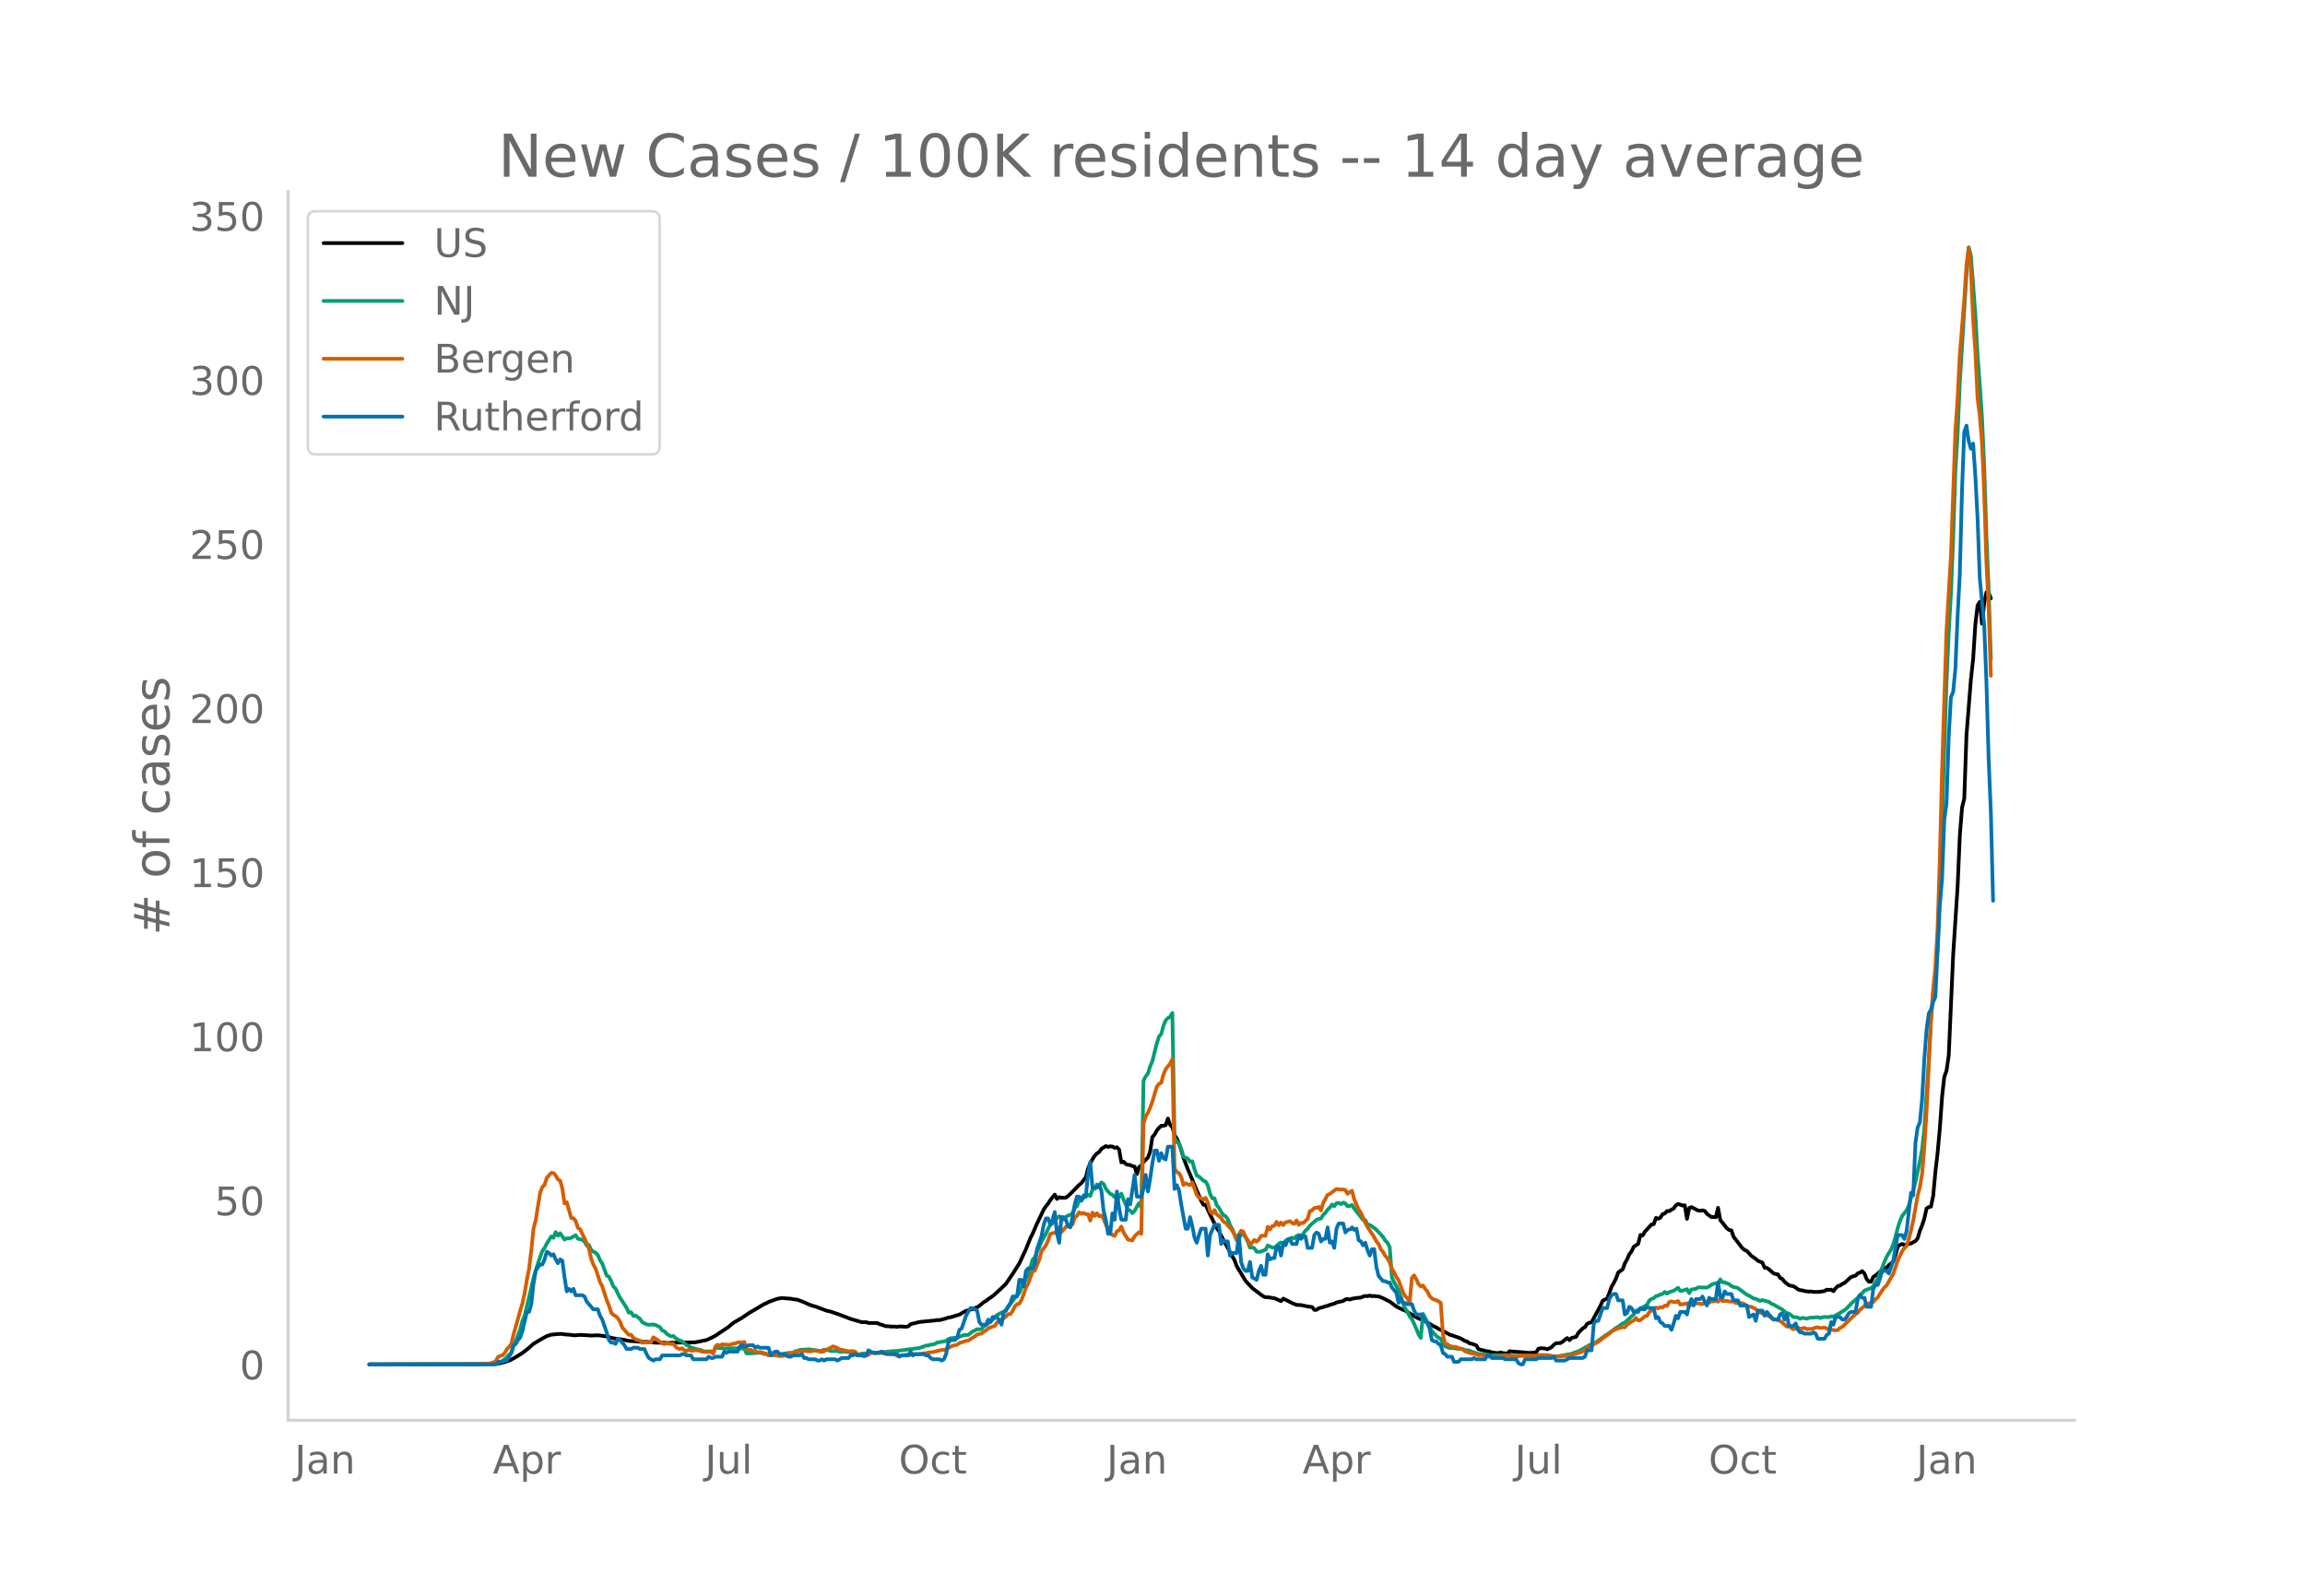 <svg height="864" viewBox="0 0 936 648" width="1248" xmlns="http://www.w3.org/2000/svg" xmlns:xlink="http://www.w3.org/1999/xlink"><defs><style>*{stroke-linecap:butt;stroke-linejoin:round}</style></defs><g id="figure_1"><path d="M0 648h936V0H0z" style="fill:#fff" id="patch_1"/><g id="axes_1"><path d="M117 576.72h725.4V77.76H117z" style="fill:none" id="patch_2"/><path clip-path="url(#p5345502b4c)" d="m149.973 554.04 47.747-.082 3.604-.156 1.801-.275 1.802-.43 1.802-.592 1.802-.898 1.802-1.078 1.801-1.113 2.703-2.125 1.802-1.604 1.802-1.089 1.801-1.076 1.802-.981 1.802-.56 2.703-.277 1.802-.032.9.195 1.802.11 1.802.226.9.027 1.803-.173 2.702.146 1.802.137 2.703-.126 1.802.21 1.801.28 2.703.726 2.703.387.9.098 2.703.6 1.802.083 2.703.233 1.802.084.9-.043 3.604.346 4.505.053.9.12.901-.143 9.91-.183 4.505-.914 1.801-.827 1.802-.931 5.406-3.614 1.801-1.56 3.604-2.096 2.703-1.852 6.306-3.72.9-.361.902-.508 2.702-.988.901-.293 1.802-.33 2.703.246.9.045.902.196 1.801.216 2.703 1.033 1.802.827 1.802.693.9.166 4.505 1.705 1.802.427 3.603 1.232 4.505 1.724 4.504 1.31 1.802.006.9.306 3.604.049.901.442 2.703.863.901-.029.9.16 1.803-.01.9.141.901-.198 2.703.138.901-.185.9-.864 3.604-.893 4.505-.444 1.802-.168.9-.173.902.037 2.702-.707.901-.325.901-.127 3.604-1.096 2.702-1.555.901-.144.901-.372.9-.088.902-.514.9-.325.902-.544 1.801-1.545.901-.433.901-.772 1.802-1.219 1.802-1.587 1.802-1.675 1.801-1.751 2.703-3.99 2.703-4.26 2.702-5.782 1.802-4.537.901-1.77 1.802-4.11 2.703-5.697.9-1.334.901-1.084.901-1.426 1.802-2.2.9 1.76.902-.706.9.221 1.803-.059.9-.655 2.703-2.658 1.802-1.882.9-.722 1.803-2.349.9-3.545.901-2.166.901-1.627.901-1.395.901-.964.9-.549.902-1.266 1.802-1.154.9.342.901-.232.901.088.901.524.901-.234.901.92.9 5.209.902-.271.9.932.902.344.9.062.901.46.901.194.901 3.015.901-2.834.9-.634.902-1.46 1.802-1.785.9-2.518.901-5.796.901-1.017.901-1.63.901-1.082.901-.84.9-.01.902-.247.9-2.686.902 2.593.9.92.901 3.21.901 1.394.901 2.044.901 2.606.9 3.167 1.803 4.717.9 2.022 1.802 4.435 2.703 6.293.9 1.633.902-.021 1.802 3.973 2.702 5.507.901 1.23.901 1.844 1.802 3.336 2.703 5.066.9 1.45.901 2.512 3.604 5.977 2.703 2.924 3.603 2.736.901.637.901.374.9-.042 1.803.303.9.131 2.703 1.177.901-1.017 3.604 1.789 1.801.755 1.802.076 2.703.568 1.802.233.9 1.154.902-.025.9-.63 1.802-.494.901-.323.901-.19.9-.393 1.803-.485.9-.485 2.703-.589.901-.634.901-.152.901.198.9-.33 1.803-.322 1.801-.135.901-.438.901-.227.901.102.901-.283.9.297.902-.132.9.183.902.028 1.801.72 1.802.93.901.417 2.703 2.059 2.702 1.307.901.34 3.604 2.226 1.802.96 1.801.639 4.505 2.597.9.375.902.601 1.802.842 2.702 1.505 1.802.555 2.703.985 1.801 1.057.901.27.901.687.901.153 1.802.64.9 1.538 3.604.89.901.08.901.346 1.802.246.9.019.902-.28.9.311.902.071.9.211.901-1.064 8.108.69 1.802-.125.901-.045.901-1.53.9-.225 1.803.137.9.326 1.802-.884.901-1.002.901-.59 1.802-.071.9-.575.902-.79.9-.641.901.84.901-.923 1.802-.422.901-1.583 1.802-1.874.9-.472.902-1.384.9-.401.901-.24 3.604-6.692.9-2.043 1.803-.903.9-2.233.901-2.558.901-1.524.901-1.783.901-2.473 1.802-1.24.9-2.483.902-1.603.9-2.048.902-1.172.9-1.877 1.802-1.19.901-3.577.901.174.9-1.516 2.704-2.938.9-.13.901-2.537.901.345.901-.446.901-1.422.9-.247.902-1.028.9.048.902-.607.9-.462.901-1.346.901-.462.901.236.901.387.901-.112.9 5.487.902-4.378.9-.385 2.703 1.396.901.075.901-.135.901.22.9 1.183 1.803 1.315.9-.062.901.13.901-3.805.901 4.964.901 1.064 1.802 2.292.9.648.902.154.9 2.618 3.604 4.666.901.695.901.41 1.802 1.938 1.802 1.276.9.785 1.802.739.901 2.062.901.051.901.637 1.802 1.58.9.31.902.106.9 1.47.901.432.901 1.14 1.802 1.424 1.802.39.9.526.902.7.9.349.901.08.901.286 1.802.215.9-.074.902.195 1.802.019 2.702-.336.901-.606.901.129.901-.131.9.626.902-1.178.9-.928.902-.137.9-.698.901-.392 2.703-2.453 1.802-.534.9-.941.902-.284.9-.604.901.978.901 2.258.901 1.065.901-.01.901-1.963.9-.546 1.803-1.549.9-.974.901-.495.901-.093.901-1.118.901-.616.901-.845.9-2.687.902-3.293.9-.774.902-.36.9.39 2.703-.613 1.802-.998.9-1.1.902-3.058.9-2.189.902-2.745.9-4.11.901-.547.901-.203.901-4.448.901-9.88.9-7.652.902-9.971.9-12.725.902-8.021.9-2.472.901-6.211 1.802-40.966 1.802-27.679.9-20.77.902-11.25.9-3.646.902-25.825 1.801-22.635.901-8.247.901-14.115.901-7.603.9-1.487.902 8.9.9-8.482.902-4.285.9.312.901 2.175h0" style="fill:none;stroke:#000;stroke-linecap:round;stroke-width:1.5" id="line2d_1"/><path clip-path="url(#p5345502b4c)" d="m149.973 554.04 48.648-.105 2.703-.352.9-.329.901-.17.901-.471.901-.618 1.802-1.877.901-.77.9-2.646.902-2.066 1.802-4.836.9-3.4.901-2.109 2.703-11.329.9-4.06 1.803-5.85 1.801-5.132.901-1.196.901-1.727 1.802-2.895.9.553.902-2.336.9 1.45.902-1.02 1.801 2.605.901-.536.901.086.901-.274 1.802-1.062.9 1.451 1.803.45.9.626.901 1.685.901-.216.901 2.035.901.656.9.456.902.915.9 2.122.902 1.347 1.801 4.887.901.416.901 1.818.901 2.216.901.79.9 2.004.902 1.705 1.802 2.766.9 1.44.901 1.909.901-.193.901 1.447.901-.096 1.802 1.333.9 1.336 1.803.934.9.135 1.802-.096.901.184 1.802.888.9 1.32.902.372.9.925.901.654.901.473.901-.184.901.834.901.649 1.802.736 1.802 1.498.9.346.901.602 2.703.858.901.062.9.447.902.235 1.802.024.9-.021.901.42.901-1.809.901-.043.901.163.9-.035.902.141 1.802-.06 3.603-.04 1.802.125.9-.1.902 2.064 1.802-.013.9-.032.901-.143.901.002.901-.138.901.221.9.36.902.03.9.43 1.802.002 3.604-.403 2.703-.515 1.802-.018.9-.686.901-.114.901-.377 1.802-.157h.9l.902-.142 1.802.26 2.702.42.901-.025.901-.485 1.802.227.9.33 1.803-.025.9.017.901.294.901.075.901-.173.901.21.9.036 1.803.38.9.374.901.227.901-.076.901-.298 2.703-.026.9-.298.902-.17.9.218 1.802-.29.901.027 4.505-.463.9.016 9.91-1.282 2.703-.994.901-.021.901-.341.9-.048.902-.271.9-.521 3.604-.639.901-.787.901-.34 1.802-.178.9.096.902-.57.9-.248.901-.382 1.802-.061 1.802-1.426.9-.384.902-.559.9.146.902-.193.9-1.12.901-.405 2.703-2.29.9-.62.902-1.25 1.802-.961.9-.189.901-.896.901-1.514.901-.858.901-1.196.9-1.385 1.803-1.85.9-2.283.902-1.495.9-2.08.901-1.524 1.802-6.2.901-.911.9-2.36.902-1.727.9-2.379 1.802-3.142.901-2.095.901-1.632.901-.534 1.802-2.116.9-.748.902.59.9.75.902-1.041.9-.622.901-.267.901-.655.901-2.183.901-.702.9-2.21.902.02.9-1.287.902-.433.9-.694.901.477.901-2.612.901-.338.901-1.723.9.686.902-1.499.9.577.902 1.894.9 1.214.901.916.901.42.901.936.901-.371.901.446.9-1.511.902 2.401 1.802 4.167.9.331.901 1.054.901-.902.901-1.72.901-1.414.9 1.613.902-51.356.9-1.78.902-1.118.9-2.974.901-2.102 1.802-7.22.901-2.78.901-.995.9-3.387.902-2.139.9-.926.902-.523.9-1.57.901 50.624.901 1.755.901.442.901 2.606.9 3.023.902.282.9.4.902 1.28.9-.204.901 3.288.901 2.514.901.407 1.802 1.685.9.363.902 1.583.9 3.352.902 1.885.9-.03.901 2.827.901 1.007.901 1.696.901 1.285.9.471.902 1.168.9 2.416.902 1.626 1.801 4.49.901-.518.901-1.927.901.014.9 1.267.902 1.75.9 2.465.902-.153.9.449.901 1.342.901.086.901-.147.901-.405.901-.238.9-1.818 1.803.816.9.09.901-.7.901-.904.901-.524.901.426.901-1.038.9-.704.902-.256.9-.372.902.287.9-.986.901.343.901-.458.901-.666.901-1.37.901-.744.9-1.272 2.704-2.4.9-.344.901-.14.901-1.481.901-.857.901-1.28.9-.857.902-1.238.9.69.902-1.218.9-.146.901.497.901-.604.901.343.901 1.17.901-.156.9-.416.902 1.507 3.603 4.554.901.112.901 1.811.901.159.9.56 1.803 1.394 2.702 2.937.901 1.457.901.874.901 1.814.9 12.304.902 1.961.9 1.557.902 1.794 1.801 5.205.901 2.09.901 1.287.901 1.966.901 1.014 1.802 3.948.9 2.286.902 1.452.9-9.813 1.802 3.416.901 1.946.901 1.644 1.802 2.006.9.681.902.385.9 2.234.901.913 1.802.63 1.802.094 1.802.281 1.802.098.9.419.901.025.901.161.901.522.901.184 1.802.684 2.703.007 1.801.434 1.802.047 2.703.012 1.802-.108 2.702.235 2.703.103.9-.09.902.075 1.801-.067 4.505.294 1.802-.027 4.504.096 1.802-.132 4.504-.792.901-.197 1.802-.723.901-.243 1.802-.985 1.802-.993.9-.59 1.802-.663.901-.462 2.703-1.97.9-.679 1.803-1.142 2.702-2.043.901-.468 1.802-1.34.9-.365 1.803-1.686 1.801-1.61.901-1.48 1.802-.828 2.703-1.62.9-1.707.902-.664.9-.301.901-.818.901-.244.901-.458.901-.214.9-.802.902.676.9-.618 1.803-.547 1.801-1.207.901 1.291.901-.096 1.802-.634.9 1.611.902-1.484 1.801-.244.901-.6 3.604.068.9-.446.902-.685.9-.401.901-.21.901.352.901-1.94.901 1.228.901-.045.901.46.9.278.902.79.9.413.902.161.9.298 3.604 2.652.9.404 1.803 1.09.9.2 1.802.828.901-.346 2.703.752.9.739.902.31 3.603 2.069.901.8.901.639.901.175 1.802 1.43.9.011.902.181.9.49.901-.35.901.082.901.238.901-.342 3.604-.277.9.344.901-.282.901-.15 1.802.108.901-.374.9.152 1.803-.99 2.702-1.661.901-.697 1.802-1.954 1.802-1.577.9-.74.902-1.26.9-.612.901-1.101 1.802-.724.901-.18.901-.942.9-1.62.902-1.33 1.802-4.514.9-2.374.901-2.03 1.802-2.953.901-2.197.9-2.964.902-3.557.9-2.793.902-2.115 1.801-2.34.901-1.93 1.802-6.103.901-3.462 1.802-8.525.9-4.87.902-8.196 1.801-27.845.901-15.952.901-11.057.901-6.915.9-11.614.902-23.024 1.802-58.17.9-26.52.901-20.477.901-15.698.901-22.634.901-27.198.901-15.156.9-20.92 2.704-43.829.9-10.904.901 3.427 1.802 23.704.901 16.645.9 11.796.902 13.573.9 19.817.902 28.261.9 21.638.901 28.483h0" style="fill:none;stroke:#009e73;stroke-linecap:round;stroke-width:1.5" id="line2d_2"/><path clip-path="url(#p5345502b4c)" d="m149.973 554.04 44.144-.071 4.504-.256 1.802-.53.9-.49.902-1.665.9-.45.901-.204.901-.96.901-1.541.901-.92.901-1.163.9-3.932 1.803-6.27.9-3.369.901-2.9.901-4.125.901-5.473.901-4.503.901-7.372.9-8.925.902-3.39 1.802-11.252.9-2.277.901-.837.901-2.92 1.802-1.961.9.05.902.95.9 1.665.902.45.9 3.195.901 6.065.901-.5 1.802 6.423.901.112.9 1.082.902 2.768.9.602 1.802 3.717.901 1.91.901 2.317.901 4.054.901 2.39.9 1.592 1.803 5.514.9 1.705 1.802 5.555.901 2.185.901 2.86.901 1.04.901.41.9.857.902 1.389.9 2.389 1.802 2.022.901.98.901-.01.901 1.174.901.653 1.802.552.9.817.902-.113 2.702.02.901-2.092.901.51 2.703 1.89.9.326.902-.48.9.337.901.153.901-.143.901 1.185.901.725.9.275.902-.347.9.848.902.418.9-.755.901.49h.901l.901-.225 1.802.276.9.378 3.604.081.901.674.901-2.869.901-.745.901.52.9-.674 2.704.194.9-.06.901-.41.901-.01.901-.5.901-.03.901.112.9-.286.902 2.89.9.418.902-.092.9.562.901.01.901.327 1.802.102.9.429.902.174.9.633.902-.245.9.03 1.802.307.901.275 1.802-.204 2.703-1.072.9.02.901-.449.901-.092.901-.265.901.234.901-.398.9.164 1.803.081.9-.275.901-.092 1.802.46.901.101.901-.204.9-.592 1.803-.899.9-.52 1.802.582.901.776.901.04 2.703.623 1.802-.112.9.235.901 1 .901.164 1.802.786.901-.398.9-.266.902-.806.9-.072.902.317.9-.235.901-.02 1.802.255 1.802-.153.9.367 1.803.204.9.623.901-.05.901-.246.901-.04.901-.235.901.102.9-.01.902-.266 2.702.02 1.802-.347.901-.04.901-.307 1.802-.163 3.603-.868.901.01.901-.255 1.802-1.021.9-.45 1.803-.388.9-.694 2.703-.899.901-.112 2.703-1.746.9-.735 1.803-.388.9-.746.901-.54.901-.746.901-.46 1.802-.612.9-1.369 1.803-1.245.9-.45.901-.765.901-.95.901.01.901-1.276.9-1.869.902-.929.9-.153.902-1.573.9-2.267.901-2.767.901-1.46 1.802-5.064.901-.358 1.802-4.34.9-3.44 1.802-2.42.901-1.981.901-2.635.901-.357 1.802-.266.9-2.001.902 1.807 1.802-2.042.9-.664.901.235.901-.592.901-2.798.901-.704.9-1.42.902.613.9-.398.902.572.9-.082.901 2.675.901-3.257.901 1.348.901-1.103.9 1.215.902-.266.9 1.359.902 2.256 1.801 3.42.901.848.901.388.901-1.878.901-.368.9-1.562.902 2.358 1.802 2.9.9.256.901.132.901-1.725 1.802-1.634.9.694.902-44.642.9-3.022.902-1.542.9-2.053.901-2.45 1.802-6.076.901-1.164.901-.388.9-3.38.902-2.164 1.802-2.237.9-1.838.901 44.336.901 1.522.901.418.901 1.552.9 3.278.902-.704.9.5.902.235.9-1.103 1.802 5.014.901 1.164.901.224.9.644.902-.766.9 1.848.902 3.584.9 1.031.901-1.51.901 1.827.901.541.901.899.901 1.44.9.387.902 1.195.9.909.902 1.072.9 1.654.901 2.134.901-2.113.901-1.583.901.439.9 2.022.902 1.337.9 2.053 1.803-2.094.9.715.901-.858.901-1.47.901-.153.901.082.9-3.635.902 1.072.9-1.318.902-.163.9-1.603.901 1.358.901-1.062.901 1 .901-1.061 1.802-.52.9.734.902.368.9-1.389.901 1.756.901-.786.901.092 1.802-1.715.9-3.145.902-.307.9-.99.902.02.9-.418.901 1.419.901-2.971 1.802-3.34.9-.398 1.803-1.358.9-.633 1.802.256.901-.072.901.225.901 1.582.901-.776.9-.48.902 3.503 1.802 4.125.9 1.256 1.802 4.135.901 1.716 1.802 2.675.9 1.46.902 1.675.9 1.123.901 2.093.901 1.052.901 1.644.901.98.901 1.757.9 2.47.902 1.481.9 1.869.902 1.358 1.801 4.911.901 1.501.901.899.901 1.603.901-9.935.9-.99.902 1.592.9 1.95.902.91.9-.338.901 1.389.901 1.031.901 1.88.901.928.9.43.902.295.9.45.902.633.9 12.804.901 3.86.901.153.901.623.901.327 1.802.153.9.46.902.132.9.429.901.725 1.802.653 2.703.562.9.408.902-.132 1.802.214 1.801.49.901.082 3.604-.204.9-.215 2.703-.122.901.275 1.802.133 1.802-.306.9-.174.902.072 1.801-.03 1.802.101 1.802-.306 3.604.01 2.702.51 1.802.062 2.703-.174 1.801-.214 3.604-.98 1.802-.674.9-.592 1.803-1.46.9-.338.901-.592.901-.388.901-.541 1.802-1.41 2.703-1.95.9-.827.901-.52 1.802-.735 1.802-.511.9.102.902-1.133.9-.552.902-.745.9-.296.901-1.072.901.98.901-.102 1.802-1.532.9-.265.902-1.44.9-.684.901-.5.901-.685.901.307.901-.5.901.163.9-.797.902.153.9-1.572.902-.296.9.286.901.01.901-.44.901 1.492.901-.215.901-.071.9-.307.902 1.256.9-.806 1.802-.358.901-.02 1.802.265.901-.316.9-.03.902-.225.9-.5.902-.062.9-.204.901.378.901-1.032.901.756 1.802-.01.9.214.902.082.9-.174.902.715 1.801.04.901.062.901.378.901.766.9.224.902.072 1.802.868.9 1.062.901.439.901.214.901.715.901.122.901.388.9.705.902.541.9.051.902.358.9.224 2.703 2.308.901-.082 1.802 1.246.9-.541.902-.123.9.388.901-.092.901-.234.901.52.901-.122.9.081.902-.224.9-.409.902-.092.9.297 1.802-.194 1.802.755 2.703.398.9-.122.902-.868.9-.398 5.406-5.27.9-.428.902-1.297.9-.715.901-.867 1.802-1.042.901.02.901-.51.9-1.113.902-.786 1.802-2.86.9-1.184.901-.796 2.703-4.759 1.802-5.268 1.802-3.89.9-1.267.901-.817.901-2.93.901-3.41.901-4.034 1.802-10.068.9-3.503.902-5.299.9-10.589.901-14.346 1.802-38.087.901-11.988.901-9.19.9-15.806.902-28.202.9-35.616 1.802-56.773 1.802-30.112 1.802-50.748.901-13.336.9-17.828 1.803-22.383.9-14.03.901-6.892.901 8.465.901 20.412.901 12.457.901 19.32.9 7.249.902 10.854.9 20.412.902 28.53.9 18.215.901 27.662h0" style="fill:none;stroke:#d55e00;stroke-linecap:round;stroke-width:1.5" id="line2d_3"/><path clip-path="url(#p5345502b4c)" d="M149.973 554.04h51.35l.902-1.04h1.801l.901-.52h.901l1.802-3.12.9-3.12.902-.521.9-1.56.902-1.04.9-2.6 1.802-7.801h.901l.901-3.12.9-8.322.902-5.2.9-1.56.902-1.04h.9l.901-2.08.901-3.121.901.52.901 1.04.9-.52.902 2.08.9 1.56.902-1.56.9.52.901 6.76.901 5.722.901-1.04.901 1.04.901-1.04.9 2.6h2.704l.9.52.901 2.08 2.703 3.12h1.802l.9 2.6.902 1.56 1.801 5.202.901 3.12.901 1.04h.901l.901.52.9-2.08.902.52 1.802 2.08.9 1.56h1.802l.901-.52h1.802l.9.52h1.803l.9 2.08.901 1.56 1.802 1.04.901-.52h1.802l.9-1.56h7.208l.9-.52h.902l.9.52h1.802l.901 1.56h5.406l.9-1.04.901.52h.901l.901-.52h2.703l.9-2.08.902.52.9-.52h3.604l.901-2.08.901-.52.9.52h.902l.9-.52h1.802l.901 1.04.901-.52.901.52h3.604l.9 3.12.901-1.04.901-.52h.901l.901 1.04h1.802l1.802 1.04h.9l.902-.52h2.702l.901-.52.901 1.56h.9l.902.52h2.702l.901.52h.901l.901-.52.901.52.9-.52h3.605l.9.52 1.802-1.04h2.703l.9-1.04h.902l.9-.52.901.52h3.604l.9-2.08 1.803 1.04h2.702l.901-.52 1.802 1.04h4.505l.9 1.04.901-.52h2.703l.9-1.56.902 1.56.9-.52h3.604l.901.52h.901l.901 1.04.9.52h2.704l.9.52.901-.52.901-2.08.901-4.68.901-1.04h1.802l.9-1.04.902-3.12.9-.52 1.802-5.201 1.802-3.12h.9l1.803 1.04.9 4.68.902 1.04h1.801l.901-2.08.901 1.04.901-2.08h1.802l1.802 3.12.9-5.2.901-.52 1.802-3.12.901-2.601h1.802l.9-6.76h.902l.9 2.6.901-6.241.901-1.04h1.802l.901-2.08.9-5.721 1.803-5.201.9-4.68.901-2.6h.901l.901 2.6.901-2.08.901-3.121.9 8.84.902 3.641.9-10.4h.902l.9 1.04.901 2.6.901.52.901-4.16.901-5.201.901-3.12h.9l.902 1.56.9-2.08.902.52.9-9.362.901-4.68.901 10.4h1.802l.9-1.04.902 2.08.9 8.322.902 3.64.9 5.72h.901l.901-8.32.901 2.6.901-11.441.901 6.76.9 4.681h1.803l.9-8.32.901 2.08 1.802-11.962.901 8.841h1.802l.9-3.12.902-5.72.9 6.76.901-5.2.901-6.241.901-5.201h.901l.901 4.16.901-3.12.9 2.08.902.52.9-5.2h1.802l.901 17.162.901-1.56.901 2.08.901 5.72 1.802 9.882h.9l.902-4.68.9 3.64.901 4.68.901 2.08.901-3.12.901-2.6h1.802l.9 10.92.902-8.32 1.801-4.16h1.802l.901 7.8.901-1.56.9.52h.902l.9 5.72.902-1.04h1.801l.901-7.28.901 10.921.901 2.6.9 1.04h.902l.9-3.64.902 6.24 1.801 1.041.901-3.64.901-2.08.901 3.64h.901l.9-8.321.902 2.08.9-.52h.902l.9-4.68h.901l.901 3.64.901-5.2.901 1.04.9-2.08.902-.52.9 2.08h1.802l.901-3.641.901 1.56.901-1.04h.901l.901 4.68h1.802l.9-5.2.902-1.04.9.52.901 3.12.901-1.04h.901l.901-4.68.9 6.24.902-.52.9 2.6.902-7.8.9-2.08h1.802l.901 3.64.901-1.04 1.802-.52v-.52l.9 1.04.902-.52.9 4.68.901.52.901 1.56.901-1.04.901 3.12.901 2.08.9-2.6h.902l.9 7.281.902 3.64 1.801 2.081h.901l.901.52h.901l.9 2.08 1.803 2.08.9 4.161.902-2.08.9 2.08h.901l.901.52h1.802l.9 2.6.902 1.56h1.802l.9 1.04.901 1.561.901 1.04.901 2.08.901 4.68.9.52h.902l.9 1.041.902.52.9 3.12.901.52.901 1.04h1.802l.901 2.08h1.802l.9-1.04h4.505l.901-.52.9.52h3.605l.9-1.56h.901l.901 1.04h4.505l.9.52h4.505l.9 1.56.902.521h.9l.902-2.08h4.504l.901-.52h5.405l.901-.52.901 1.56h3.604l1.801-1.04h5.406l.9-.52.902-2.6h1.801l.901-10.922.901-1.04h.901l1.802-5.2h1.802l.9-3.641.901-1.56.901-.52h.901l.901 2.6h1.802l.9 5.72.902-.52.9-2.6.902.52.9 1.56h1.802l.901-1.56.901.52h.9l.902-1.04.9.52h1.802l.901 4.16.901-.52.901 2.081.901.52.9 1.04h1.803l.9 1.56.902-2.6.9-3.12.901 1.04.901-2.6h1.802l.9 1.04.902-4.16.9-2.081.902 2.6.9-2.6h1.802l.901-1.04.901 2.08.9 1.56.902-3.12.9.52h1.802l.901-6.76.901 5.72.901.52.901-2.6.901 1.04h1.802l.9 2.6h1.802l.901 2.08h2.703l.9 4.68 1.803-1.04.9 2.601.901-4.16h1.802l.901 2.08.901-1.56 2.703 3.12h1.802l.9-2.08.901-.52.901 2.6.901-2.08.901 4.68h1.802l.9-1.04.902 2.6.9 1.04h.901l.901.52h2.703l.9-.52.902.52.9 2.08h2.703l.901-1.56.901-.52.901-4.68.9 1.04.902-3.12h1.802l.9 1.04h.901l.901-1.04.901-1.56.901-.52h1.802l.9-5.201.902-1.56.9 1.04h.901l.901 3.64h1.802l.901-7.28.9-1.56h.902l.9-2.601.902-3.12h1.801l.901 1.04 1.802-5.2 1.802-10.402h1.802l.9 1.56.901-3.12 1.802-15.602.901 1.04.901-21.322.9-6.241.902-2.08.9-9.361.902-16.122.9-11.962.901-6.76.901-1.56.901-3.12.901-2.081 1.802-37.444.9-10.402.902-23.922.9-6.761.901-27.043.901-16.122.901-2.08.901-9.361.901-21.323.9-17.162.902-34.324.9-23.403.902-2.6.9 6.24.901 3.121.901-2.08.901 13.002.901 17.161.9 24.443 1.803 19.242.9 22.883.901 31.204.901 21.842.901 35.884h0" style="fill:none;stroke:#0072b2;stroke-linecap:round;stroke-width:1.5" id="line2d_4"/><path d="M117 576.72V77.76" style="fill:none;stroke:#d3d3d3;stroke-linecap:square;stroke-linejoin:miter;stroke-width:1.25" id="patch_3"/><path d="M117 576.72h725.4" style="fill:none;stroke:#d3d3d3;stroke-linecap:square;stroke-linejoin:miter;stroke-width:1.25" id="patch_4"/><g id="matplotlib.axis_1"><g id="xtick_1"><g style="fill:#696969" transform="matrix(.16 0 0 -.16 119.622 598.378)" id="text_1"><defs><path d="M9.813 72.906h9.859V5.078q0-13.187-5-19.14-5-5.954-16.094-5.954h-3.75v8.297h3.078q6.531 0 9.219 3.672Q9.813-4.39 9.813 5.078z" id="DejaVuSans-74"/><path d="M34.281 27.484q-10.89 0-15.093-2.484-4.204-2.484-4.204-8.5 0-4.781 3.157-7.594 3.156-2.797 8.562-2.797 7.485 0 12 5.297 4.516 5.297 4.516 14.078v2zm17.922 3.72V0H43.22v8.297Q40.14 3.328 35.547.953q-4.594-2.375-11.234-2.375-8.391 0-13.36 4.719Q6 8.016 6 15.922q0 9.219 6.172 13.906 6.187 4.688 18.437 4.688h12.61v.89q0 6.203-4.078 9.594-4.078 3.39-11.453 3.39-4.688 0-9.141-1.124-4.438-1.125-8.531-3.375v8.312q4.921 1.906 9.562 2.844 4.64.953 9.031.953 11.875 0 17.735-6.156 5.86-6.14 5.86-18.64z" id="DejaVuSans-97"/><path d="M54.89 33.016V0h-8.984v32.719q0 7.765-3.031 11.61-3.031 3.858-9.078 3.858-7.281 0-11.484-4.64-4.204-4.625-4.204-12.64V0H9.08v54.688h9.03v-8.5q3.235 4.937 7.594 7.374Q30.078 56 35.797 56q9.422 0 14.25-5.828 4.844-5.828 4.844-17.156z" id="DejaVuSans-110"/></defs><use xlink:href="#DejaVuSans-74"/><use x="29.492" xlink:href="#DejaVuSans-97"/><use x="90.771" xlink:href="#DejaVuSans-110"/></g></g><g id="xtick_2"><g style="fill:#696969" transform="matrix(.16 0 0 -.16 200.096 598.378)" id="text_2"><defs><path d="M34.188 63.188 20.797 26.906h26.812zm-5.579 9.718h11.188L67.578 0h-10.25l-6.64 18.703h-32.86L11.188 0H.78z" id="DejaVuSans-65"/><path d="M18.11 8.203v-29H9.077v75.484h9.031v-8.296q2.844 4.875 7.157 7.234Q29.594 56 35.594 56q9.968 0 16.187-7.906 6.235-7.907 6.235-20.797T51.78 6.484q-6.218-7.906-16.187-7.906-6 0-10.328 2.375-4.313 2.375-7.157 7.25zm30.578 19.094q0 9.906-4.079 15.547-4.078 5.64-11.203 5.64-7.14 0-11.218-5.64-4.079-5.64-4.079-15.547 0-9.906 4.078-15.547 4.079-5.64 11.22-5.64 7.124 0 11.202 5.64t4.078 15.547z" id="DejaVuSans-112"/><path d="M41.11 46.297q-1.516.875-3.297 1.281Q36.03 48 33.89 48q-7.625 0-11.703-4.953-4.079-4.953-4.079-14.234V0H9.08v54.688h9.03v-8.5q2.844 4.984 7.375 7.39Q30.031 56 36.531 56q.922 0 2.047-.125 1.125-.11 2.484-.36z" id="DejaVuSans-114"/></defs><use xlink:href="#DejaVuSans-65"/><use x="68.408" xlink:href="#DejaVuSans-112"/><use x="131.885" xlink:href="#DejaVuSans-114"/></g></g><g id="xtick_3"><g style="fill:#696969" transform="matrix(.16 0 0 -.16 286.265 598.378)" id="text_3"><defs><path d="M8.5 21.578v33.11h8.984V21.922q0-7.766 3.016-11.656 3.031-3.875 9.094-3.875 7.265 0 11.484 4.64 4.234 4.64 4.234 12.656v31h8.985V0h-8.984v8.406Q42.047 3.422 37.718 1q-4.313-2.422-10.032-2.422-9.421 0-14.312 5.86Q8.5 10.296 8.5 21.578zM31.11 56z" id="DejaVuSans-117"/><path d="M9.422 75.984h8.984V0H9.422z" id="DejaVuSans-108"/></defs><use xlink:href="#DejaVuSans-74"/><use x="29.492" xlink:href="#DejaVuSans-117"/><use x="92.871" xlink:href="#DejaVuSans-108"/></g></g><g id="xtick_4"><g style="fill:#696969" transform="matrix(.16 0 0 -.16 364.967 598.378)" id="text_4"><defs><path d="M39.406 66.219q-10.75 0-17.078-8.016-6.312-8-6.312-21.828 0-13.766 6.312-21.781 6.328-8 17.078-8 10.735 0 17.016 8 6.281 8.015 6.281 21.781 0 13.828-6.281 21.828-6.281 8.016-17.016 8.016zm0 8q15.328 0 24.5-10.281 9.188-10.282 9.188-27.563 0-17.234-9.188-27.516-9.172-10.28-24.5-10.28-15.375 0-24.593 10.25-9.204 10.265-9.204 27.546t9.204 27.563q9.218 10.28 24.593 10.28z" id="DejaVuSans-79"/><path d="M48.781 52.594v-8.407q-3.812 2.11-7.64 3.157-3.828 1.047-7.735 1.047-8.75 0-13.593-5.547-4.829-5.532-4.829-15.547 0-10.016 4.829-15.563 4.843-5.53 13.593-5.53 3.907 0 7.735 1.046 3.828 1.047 7.64 3.156V2.094Q45.016.344 40.984-.531q-4.015-.89-8.562-.89-12.36 0-19.64 7.765-7.266 7.765-7.266 20.953 0 13.375 7.343 21.031Q20.22 56 33.016 56q4.14 0 8.093-.86 3.953-.843 7.672-2.546z" id="DejaVuSans-99"/><path d="M18.313 70.219V54.688h18.5v-6.985h-18.5V18.016q0-6.688 1.828-8.594 1.828-1.906 7.453-1.906h9.218V0h-9.218q-10.407 0-14.36 3.875-3.953 3.89-3.953 14.14v29.688H2.687v6.984h6.594V70.22z" id="DejaVuSans-116"/></defs><use xlink:href="#DejaVuSans-79"/><use x="78.711" xlink:href="#DejaVuSans-99"/><use x="133.691" xlink:href="#DejaVuSans-116"/></g></g><g id="xtick_5"><g style="fill:#696969" transform="matrix(.16 0 0 -.16 449.35 598.378)" id="text_5"><use xlink:href="#DejaVuSans-74"/><use x="29.492" xlink:href="#DejaVuSans-97"/><use x="90.771" xlink:href="#DejaVuSans-110"/></g></g><g id="xtick_6"><g style="fill:#696969" transform="matrix(.16 0 0 -.16 528.923 598.378)" id="text_6"><use xlink:href="#DejaVuSans-65"/><use x="68.408" xlink:href="#DejaVuSans-112"/><use x="131.885" xlink:href="#DejaVuSans-114"/></g></g><g id="xtick_7"><g style="fill:#696969" transform="matrix(.16 0 0 -.16 615.091 598.378)" id="text_7"><use xlink:href="#DejaVuSans-74"/><use x="29.492" xlink:href="#DejaVuSans-117"/><use x="92.871" xlink:href="#DejaVuSans-108"/></g></g><g id="xtick_8"><g style="fill:#696969" transform="matrix(.16 0 0 -.16 693.794 598.378)" id="text_8"><use xlink:href="#DejaVuSans-79"/><use x="78.711" xlink:href="#DejaVuSans-99"/><use x="133.691" xlink:href="#DejaVuSans-116"/></g></g><g id="xtick_9"><g style="fill:#696969" transform="matrix(.16 0 0 -.16 778.176 598.378)" id="text_9"><use xlink:href="#DejaVuSans-74"/><use x="29.492" xlink:href="#DejaVuSans-97"/><use x="90.771" xlink:href="#DejaVuSans-110"/></g></g></g><g id="matplotlib.axis_2"><g id="ytick_1"><g style="fill:#696969" transform="matrix(.16 0 0 -.16 97.32 560.119)" id="text_10"><defs><path d="M31.781 66.406q-7.61 0-11.453-7.5Q16.5 51.422 16.5 36.375q0-14.984 3.828-22.484 3.844-7.5 11.453-7.5 7.672 0 11.5 7.5 3.844 7.5 3.844 22.484 0 15.047-3.844 22.531-3.828 7.5-11.5 7.5zm0 7.813q12.266 0 18.735-9.703 6.468-9.688 6.468-28.141 0-18.406-6.468-28.11-6.47-9.687-18.735-9.687-12.25 0-18.718 9.688-6.47 9.703-6.47 28.109 0 18.453 6.47 28.14Q19.53 74.22 31.78 74.22z" id="DejaVuSans-48"/></defs><use xlink:href="#DejaVuSans-48"/></g></g><g id="ytick_2"><g style="fill:#696969" transform="matrix(.16 0 0 -.16 87.14 493.488)" id="text_11"><defs><path d="M10.797 72.906h38.719v-8.312H19.828v-17.86q2.14.735 4.281 1.094 2.157.36 4.313.36 12.203 0 19.328-6.688 7.14-6.688 7.14-18.11 0-11.765-7.328-18.296-7.328-6.516-20.656-6.516-4.593 0-9.36.781-4.75.782-9.827 2.344v9.922q4.39-2.39 9.078-3.563 4.687-1.171 9.906-1.171 8.453 0 13.375 4.437 4.938 4.438 4.938 12.063 0 7.609-4.938 12.047-4.922 4.453-13.375 4.453-3.953 0-7.89-.875-3.922-.875-8.016-2.735z" id="DejaVuSans-53"/></defs><use xlink:href="#DejaVuSans-53"/><use x="63.623" xlink:href="#DejaVuSans-48"/></g></g><g id="ytick_3"><g style="fill:#696969" transform="matrix(.16 0 0 -.16 76.96 426.858)" id="text_12"><defs><path d="M12.406 8.297h16.11v55.625l-17.532-3.516v8.985l17.438 3.515h9.86V8.296H54.39V0H12.406z" id="DejaVuSans-49"/></defs><use xlink:href="#DejaVuSans-49"/><use x="63.623" xlink:href="#DejaVuSans-48"/><use x="127.246" xlink:href="#DejaVuSans-48"/></g></g><g id="ytick_4"><g style="fill:#696969" transform="matrix(.16 0 0 -.16 76.96 360.227)" id="text_13"><use xlink:href="#DejaVuSans-49"/><use x="63.623" xlink:href="#DejaVuSans-53"/><use x="127.246" xlink:href="#DejaVuSans-48"/></g></g><g id="ytick_5"><g style="fill:#696969" transform="matrix(.16 0 0 -.16 76.96 293.596)" id="text_14"><defs><path d="M19.188 8.297h34.421V0H7.33v8.297q5.609 5.812 15.296 15.594 9.703 9.797 12.188 12.64 4.734 5.313 6.609 9 1.89 3.688 1.89 7.25 0 5.813-4.078 9.469-4.078 3.672-10.625 3.672-4.64 0-9.797-1.61-5.14-1.609-11-4.89v9.969Q13.767 71.78 18.938 73q5.188 1.219 9.485 1.219 11.328 0 18.062-5.672 6.735-5.656 6.735-15.125 0-4.5-1.688-8.531-1.672-4.016-6.125-9.485-1.218-1.422-7.765-8.187-6.532-6.766-18.453-18.922z" id="DejaVuSans-50"/></defs><use xlink:href="#DejaVuSans-50"/><use x="63.623" xlink:href="#DejaVuSans-48"/><use x="127.246" xlink:href="#DejaVuSans-48"/></g></g><g id="ytick_6"><g style="fill:#696969" transform="matrix(.16 0 0 -.16 76.96 226.966)" id="text_15"><use xlink:href="#DejaVuSans-50"/><use x="63.623" xlink:href="#DejaVuSans-53"/><use x="127.246" xlink:href="#DejaVuSans-48"/></g></g><g id="ytick_7"><g style="fill:#696969" transform="matrix(.16 0 0 -.16 76.96 160.335)" id="text_16"><defs><path d="M40.578 39.313Q47.656 37.797 51.625 33q3.984-4.781 3.984-11.813 0-10.78-7.422-16.703-7.421-5.906-21.093-5.906-4.578 0-9.438.906-4.86.907-10.031 2.72v9.515q4.094-2.39 8.969-3.61 4.89-1.218 10.218-1.218 9.266 0 14.125 3.656 4.86 3.656 4.86 10.64 0 6.454-4.516 10.079-4.515 3.64-12.562 3.64h-8.5v8.11h8.89q7.266 0 11.125 2.906 3.86 2.906 3.86 8.375 0 5.61-3.985 8.61-3.968 3.015-11.39 3.015-4.063 0-8.703-.89-4.641-.876-10.203-2.72v8.782q5.624 1.562 10.53 2.344 4.907.78 9.25.78 11.235 0 17.766-5.109 6.547-5.093 6.547-13.78 0-6.063-3.468-10.235-3.47-4.172-9.86-5.782z" id="DejaVuSans-51"/></defs><use xlink:href="#DejaVuSans-51"/><use x="63.623" xlink:href="#DejaVuSans-48"/><use x="127.246" xlink:href="#DejaVuSans-48"/></g></g><g id="ytick_8"><g style="fill:#696969" transform="matrix(.16 0 0 -.16 76.96 93.705)" id="text_17"><use xlink:href="#DejaVuSans-51"/><use x="63.623" xlink:href="#DejaVuSans-53"/><use x="127.246" xlink:href="#DejaVuSans-48"/></g></g><g style="fill:#696969" transform="matrix(0 -.2 -.2 0 68.8 379.813)" id="text_18"><defs><path d="M51.125 44H36.922l-4.11-16.313h14.313zm-7.328 27.781-5.078-20.265h14.265L58.11 71.78h7.813L60.89 51.516h15.234V44h-17.14l-4-16.313h15.53V20.22H53.079L48 0h-7.813l5.032 20.219H30.906L25.875 0h-7.86l5.079 20.219H7.719v7.468h17.187L29 44H13.281v7.516h17.625l4.985 20.265z" id="DejaVuSans-35"/><path d="M30.61 48.39q-7.22 0-11.422-5.64-4.204-5.64-4.204-15.453 0-9.813 4.172-15.453 4.188-5.64 11.453-5.64 7.188 0 11.375 5.655 4.203 5.672 4.203 15.438 0 9.719-4.203 15.406-4.187 5.688-11.375 5.688zm0 7.61q11.718 0 18.406-7.625 6.703-7.61 6.703-21.078 0-13.422-6.703-21.078-6.688-7.64-18.407-7.64-11.765 0-18.437 7.64-6.656 7.656-6.656 21.078 0 13.469 6.656 21.078Q18.844 56 30.609 56z" id="DejaVuSans-111"/><path d="M37.11 75.984V68.5h-8.594q-4.828 0-6.72-1.953-1.874-1.953-1.874-7.031v-4.828h14.797v-6.985H19.922V0H10.89v47.703H2.297v6.984h8.594V58.5q0 9.125 4.25 13.297 4.25 4.187 13.468 4.187z" id="DejaVuSans-102"/><path d="M44.281 53.078v-8.5q-3.797 1.953-7.906 2.922-4.094.984-8.5.984-6.688 0-10.031-2.047-3.344-2.046-3.344-6.156 0-3.125 2.39-4.906 2.391-1.781 9.626-3.39l3.078-.688q9.562-2.047 13.593-5.781 4.032-3.735 4.032-10.422 0-7.625-6.032-12.078-6.03-4.438-16.578-4.438-4.39 0-9.156.86Q10.688.296 5.422 2v9.281q4.984-2.594 9.812-3.89 4.829-1.282 9.579-1.282 6.343 0 9.75 2.172 3.421 2.172 3.421 6.125 0 3.656-2.468 5.61-2.453 1.953-10.813 3.765l-3.125.735q-8.344 1.75-12.062 5.39-3.704 3.64-3.704 9.985 0 7.718 5.47 11.906Q16.75 56 26.811 56q4.97 0 9.36-.734 4.406-.72 8.11-2.188z" id="DejaVuSans-115"/><path d="M56.203 29.594v-4.39H14.891q.593-9.282 5.593-14.142 5-4.859 13.938-4.859 5.172 0 10.031 1.266 4.86 1.265 9.656 3.812v-8.5Q49.266.734 44.187-.344 39.11-1.422 33.892-1.422q-13.094 0-20.735 7.61-7.64 7.625-7.64 20.625 0 13.421 7.25 21.296Q20.016 56 32.328 56q11.031 0 17.453-7.11 6.422-7.093 6.422-19.296zm-8.984 2.64q-.094 7.36-4.125 11.75-4.032 4.407-10.672 4.407-7.516 0-12.031-4.25-4.516-4.25-5.203-11.97z" id="DejaVuSans-101"/></defs><use xlink:href="#DejaVuSans-35"/><use x="83.789" xlink:href="#DejaVuSans-32"/><use x="115.576" xlink:href="#DejaVuSans-111"/><use x="176.758" xlink:href="#DejaVuSans-102"/><use x="211.963" xlink:href="#DejaVuSans-32"/><use x="243.75" xlink:href="#DejaVuSans-99"/><use x="298.73" xlink:href="#DejaVuSans-97"/><use x="360.01" xlink:href="#DejaVuSans-115"/><use x="412.109" xlink:href="#DejaVuSans-101"/><use x="473.633" xlink:href="#DejaVuSans-115"/></g></g><g style="fill:#696969" transform="matrix(.24 0 0 -.24 202.252 71.76)" id="text_19"><defs><path d="M9.813 72.906h13.28l32.329-60.984v60.984h9.562V0h-13.28L19.39 60.984V0H9.813z" id="DejaVuSans-78"/><path d="M4.203 54.688h8.985l11.234-42.672 11.172 42.672h10.593l11.235-42.672 11.187 42.672h8.985L63.28 0H52.688L40.922 44.828 29.109 0H18.5z" id="DejaVuSans-119"/><path d="M64.406 67.281v-10.39q-4.984 4.64-10.625 6.922-5.64 2.296-11.984 2.296-12.5 0-19.14-7.64-6.641-7.64-6.641-22.094 0-14.406 6.64-22.047 6.64-7.64 19.14-7.64 6.345 0 11.985 2.296 5.64 2.297 10.625 6.938V5.609Q59.234 2.094 53.437.33q-5.78-1.75-12.218-1.75-16.563 0-26.094 10.124-9.516 10.14-9.516 27.672 0 17.578 9.516 27.703 9.531 10.14 26.094 10.14 6.531 0 12.312-1.734 5.797-1.734 10.875-5.203z" id="DejaVuSans-67"/><path d="M25.39 72.906h8.297L8.297-9.28H0z" id="DejaVuSans-47"/><path d="M9.813 72.906h9.859V42.094L52.39 72.906h12.703L28.906 38.922 67.672 0H54.688L19.672 35.11V0h-9.86z" id="DejaVuSans-75"/><path d="M9.422 54.688h8.984V0H9.422zm0 21.296h8.984v-11.39H9.422z" id="DejaVuSans-105"/><path d="M45.406 46.39v29.594h8.985V0h-8.985v8.203Q42.578 3.328 38.25.953q-4.313-2.375-10.375-2.375-9.906 0-16.14 7.906-6.22 7.922-6.22 20.813 0 12.89 6.22 20.797Q17.968 56 27.874 56q6.063 0 10.375-2.375 4.328-2.36 7.156-7.234zm-30.61-19.093q0-9.906 4.079-15.547 4.078-5.64 11.203-5.64 7.125 0 11.219 5.64 4.11 5.64 4.11 15.547 0 9.906-4.11 15.547-4.094 5.64-11.219 5.64-7.125 0-11.203-5.64-4.078-5.64-4.078-15.547z" id="DejaVuSans-100"/><path d="M4.89 31.39h26.313v-8H4.891z" id="DejaVuSans-45"/><path d="M37.797 64.313 12.89 25.39h24.906zm-2.594 8.593H47.61V25.391h10.407v-8.203H47.609V0h-9.812v17.188H4.89v9.515z" id="DejaVuSans-52"/><path d="M32.172-5.078q-3.797-9.766-7.422-12.735-3.61-2.984-9.656-2.984H7.906v7.516h5.282q3.703 0 5.75 1.765Q21-9.766 23.483-3.219l1.61 4.094-22.11 53.813H12.5l17.094-42.766 17.093 42.766h9.516z" id="DejaVuSans-121"/><path d="M2.984 54.688H12.5L29.594 8.797l17.093 45.89h9.516L35.687 0H23.485z" id="DejaVuSans-118"/><path d="M45.406 27.984q0 9.766-4.031 15.125-4.016 5.375-11.297 5.375-7.219 0-11.25-5.375-4.031-5.359-4.031-15.125 0-9.718 4.031-15.093t11.25-5.375q7.281 0 11.297 5.375 4.031 5.375 4.031 15.093zm8.985-21.203q0-13.953-6.203-20.765Q42-20.797 29.203-20.797q-4.734 0-8.937.703-4.203.703-8.157 2.172v8.735q3.954-2.141 7.813-3.157 3.86-1.031 7.86-1.031 8.843 0 13.234 4.61 4.39 4.609 4.39 13.937v4.453q-2.781-4.844-7.125-7.234Q33.938 0 27.875 0 17.828 0 11.672 7.656q-6.156 7.672-6.156 20.328 0 12.688 6.156 20.344Q17.828 56 27.875 56q6.063 0 10.406-2.39 4.344-2.391 7.125-7.22v8.297h8.985z" id="DejaVuSans-103"/></defs><use xlink:href="#DejaVuSans-78"/><use x="74.805" xlink:href="#DejaVuSans-101"/><use x="136.328" xlink:href="#DejaVuSans-119"/><use x="218.115" xlink:href="#DejaVuSans-32"/><use x="249.902" xlink:href="#DejaVuSans-67"/><use x="319.727" xlink:href="#DejaVuSans-97"/><use x="381.006" xlink:href="#DejaVuSans-115"/><use x="433.105" xlink:href="#DejaVuSans-101"/><use x="494.629" xlink:href="#DejaVuSans-115"/><use x="546.729" xlink:href="#DejaVuSans-32"/><use x="578.516" xlink:href="#DejaVuSans-47"/><use x="612.207" xlink:href="#DejaVuSans-32"/><use x="643.994" xlink:href="#DejaVuSans-49"/><use x="707.617" xlink:href="#DejaVuSans-48"/><use x="771.24" xlink:href="#DejaVuSans-48"/><use x="834.863" xlink:href="#DejaVuSans-75"/><use x="900.439" xlink:href="#DejaVuSans-32"/><use x="932.227" xlink:href="#DejaVuSans-114"/><use x="971.09" xlink:href="#DejaVuSans-101"/><use x="1032.613" xlink:href="#DejaVuSans-115"/><use x="1084.713" xlink:href="#DejaVuSans-105"/><use x="1112.496" xlink:href="#DejaVuSans-100"/><use x="1175.973" xlink:href="#DejaVuSans-101"/><use x="1237.496" xlink:href="#DejaVuSans-110"/><use x="1300.875" xlink:href="#DejaVuSans-116"/><use x="1340.084" xlink:href="#DejaVuSans-115"/><use x="1392.184" xlink:href="#DejaVuSans-32"/><use x="1423.971" xlink:href="#DejaVuSans-45"/><use x="1460.055" xlink:href="#DejaVuSans-45"/><use x="1496.139" xlink:href="#DejaVuSans-32"/><use x="1527.926" xlink:href="#DejaVuSans-49"/><use x="1591.549" xlink:href="#DejaVuSans-52"/><use x="1655.172" xlink:href="#DejaVuSans-32"/><use x="1686.959" xlink:href="#DejaVuSans-100"/><use x="1750.436" xlink:href="#DejaVuSans-97"/><use x="1811.715" xlink:href="#DejaVuSans-121"/><use x="1870.895" xlink:href="#DejaVuSans-32"/><use x="1902.682" xlink:href="#DejaVuSans-97"/><use x="1963.961" xlink:href="#DejaVuSans-118"/><use x="2023.141" xlink:href="#DejaVuSans-101"/><use x="2084.664" xlink:href="#DejaVuSans-114"/><use x="2125.777" xlink:href="#DejaVuSans-97"/><use x="2187.057" xlink:href="#DejaVuSans-103"/><use x="2250.533" xlink:href="#DejaVuSans-101"/></g><g id="legend_1"><path d="M128.2 184.5h136.45q3.2 0 3.2-3.2V88.96q0-3.2-3.2-3.2H128.2q-3.2 0-3.2 3.2v92.34q0 3.2 3.2 3.2z" style="fill:none;opacity:.8;stroke:#ccc;stroke-linejoin:miter" id="patch_5"/><path d="M131.4 98.718h32" style="fill:none;stroke:#000;stroke-linecap:round;stroke-width:1.5" id="line2d_5"/><g style="fill:#696969" transform="matrix(.16 0 0 -.16 176.2 104.317)" id="text_20"><defs><path d="M8.688 72.906h9.921V28.61q0-11.718 4.235-16.875 4.25-5.14 13.781-5.14 9.469 0 13.719 5.14 4.25 5.157 4.25 16.875v44.297H64.5V27.391q0-14.25-7.063-21.532-7.046-7.28-20.812-7.28-13.828 0-20.89 7.28-7.047 7.282-7.047 21.532z" id="DejaVuSans-85"/><path d="M53.516 70.516V60.89q-5.61 2.687-10.594 4-4.984 1.328-9.625 1.328-8.047 0-12.422-3.125t-4.375-8.89q0-4.845 2.906-7.313 2.907-2.453 11.016-3.97l5.953-1.218q11.031-2.11 16.281-7.406 5.25-5.297 5.25-14.172 0-10.61-7.11-16.078-7.093-5.469-20.812-5.469-5.172 0-11.015 1.172Q13.14.922 6.89 3.219v10.156q6-3.36 11.765-5.078 5.766-1.703 11.328-1.703 8.438 0 13.032 3.312 4.593 3.328 4.593 9.485 0 5.359-3.297 8.39-3.296 3.032-10.812 4.547L27.484 33.5q-11.03 2.188-15.968 6.875-4.922 4.688-4.922 13.047 0 9.672 6.812 15.234 6.813 5.563 18.766 5.563 5.14 0 10.453-.938 5.328-.922 10.89-2.765z" id="DejaVuSans-83"/></defs><use xlink:href="#DejaVuSans-85"/><use x="73.193" xlink:href="#DejaVuSans-83"/></g><path d="M131.4 122.203h32" style="fill:none;stroke:#009e73;stroke-linecap:round;stroke-width:1.5" id="line2d_7"/><g style="fill:#696969" transform="matrix(.16 0 0 -.16 176.2 127.802)" id="text_21"><use xlink:href="#DejaVuSans-78"/><use x="74.805" xlink:href="#DejaVuSans-74"/></g><path d="M131.4 145.688h32" style="fill:none;stroke:#d55e00;stroke-linecap:round;stroke-width:1.5" id="line2d_9"/><g style="fill:#696969" transform="matrix(.16 0 0 -.16 176.2 151.287)" id="text_22"><defs><path d="M19.672 34.813V8.108H35.5q7.953 0 11.781 3.297 3.844 3.297 3.844 10.078 0 6.844-3.844 10.078-3.828 3.25-11.781 3.25zm0 29.984V42.828h14.61q7.218 0 10.75 2.703 3.546 2.719 3.546 8.282 0 5.515-3.547 8.25-3.531 2.734-10.75 2.734zm-9.86 8.11h25.204q11.28 0 17.375-4.688Q58.5 63.53 58.5 54.89q0-6.703-3.125-10.657-3.125-3.953-9.188-4.922 7.282-1.562 11.313-6.53 4.031-4.954 4.031-12.376 0-9.765-6.64-15.093Q48.25 0 35.984 0H9.812z" id="DejaVuSans-66"/></defs><use xlink:href="#DejaVuSans-66"/><use x="68.604" xlink:href="#DejaVuSans-101"/><use x="130.127" xlink:href="#DejaVuSans-114"/><use x="169.49" xlink:href="#DejaVuSans-103"/><use x="232.967" xlink:href="#DejaVuSans-101"/><use x="294.49" xlink:href="#DejaVuSans-110"/></g><path d="M131.4 169.173h32" style="fill:none;stroke:#0072b2;stroke-linecap:round;stroke-width:1.5" id="line2d_11"/><g style="fill:#696969" transform="matrix(.16 0 0 -.16 176.2 174.773)" id="text_23"><defs><path d="M44.39 34.188q3.172-1.079 6.172-4.594 3-3.516 6.032-9.672L66.609 0H56l-9.313 18.703q-3.624 7.328-7.015 9.719-3.39 2.39-9.25 2.39h-10.75V0h-9.86v72.906h22.266q12.5 0 18.656-5.234 6.157-5.219 6.157-15.766 0-6.89-3.203-11.437-3.204-4.532-9.297-6.282zM19.673 64.797V38.922h12.406q7.125 0 10.766 3.297 3.64 3.297 3.64 9.687 0 6.39-3.64 9.64-3.64 3.25-10.766 3.25z" id="DejaVuSans-82"/><path d="M54.89 33.016V0h-8.984v32.719q0 7.765-3.031 11.61-3.031 3.858-9.078 3.858-7.281 0-11.484-4.64-4.204-4.625-4.204-12.64V0H9.08v75.984h9.03V46.188q3.235 4.937 7.594 7.374Q30.078 56 35.797 56q9.422 0 14.25-5.828 4.844-5.828 4.844-17.156z" id="DejaVuSans-104"/></defs><use xlink:href="#DejaVuSans-82"/><use x="64.982" xlink:href="#DejaVuSans-117"/><use x="128.361" xlink:href="#DejaVuSans-116"/><use x="167.57" xlink:href="#DejaVuSans-104"/><use x="230.949" xlink:href="#DejaVuSans-101"/><use x="292.473" xlink:href="#DejaVuSans-114"/><use x="333.586" xlink:href="#DejaVuSans-102"/><use x="368.791" xlink:href="#DejaVuSans-111"/><use x="429.973" xlink:href="#DejaVuSans-114"/><use x="469.336" xlink:href="#DejaVuSans-100"/></g></g></g></g><defs><clipPath id="p5345502b4c"><path d="M117 77.76h725.4v498.96H117z"/></clipPath></defs></svg>